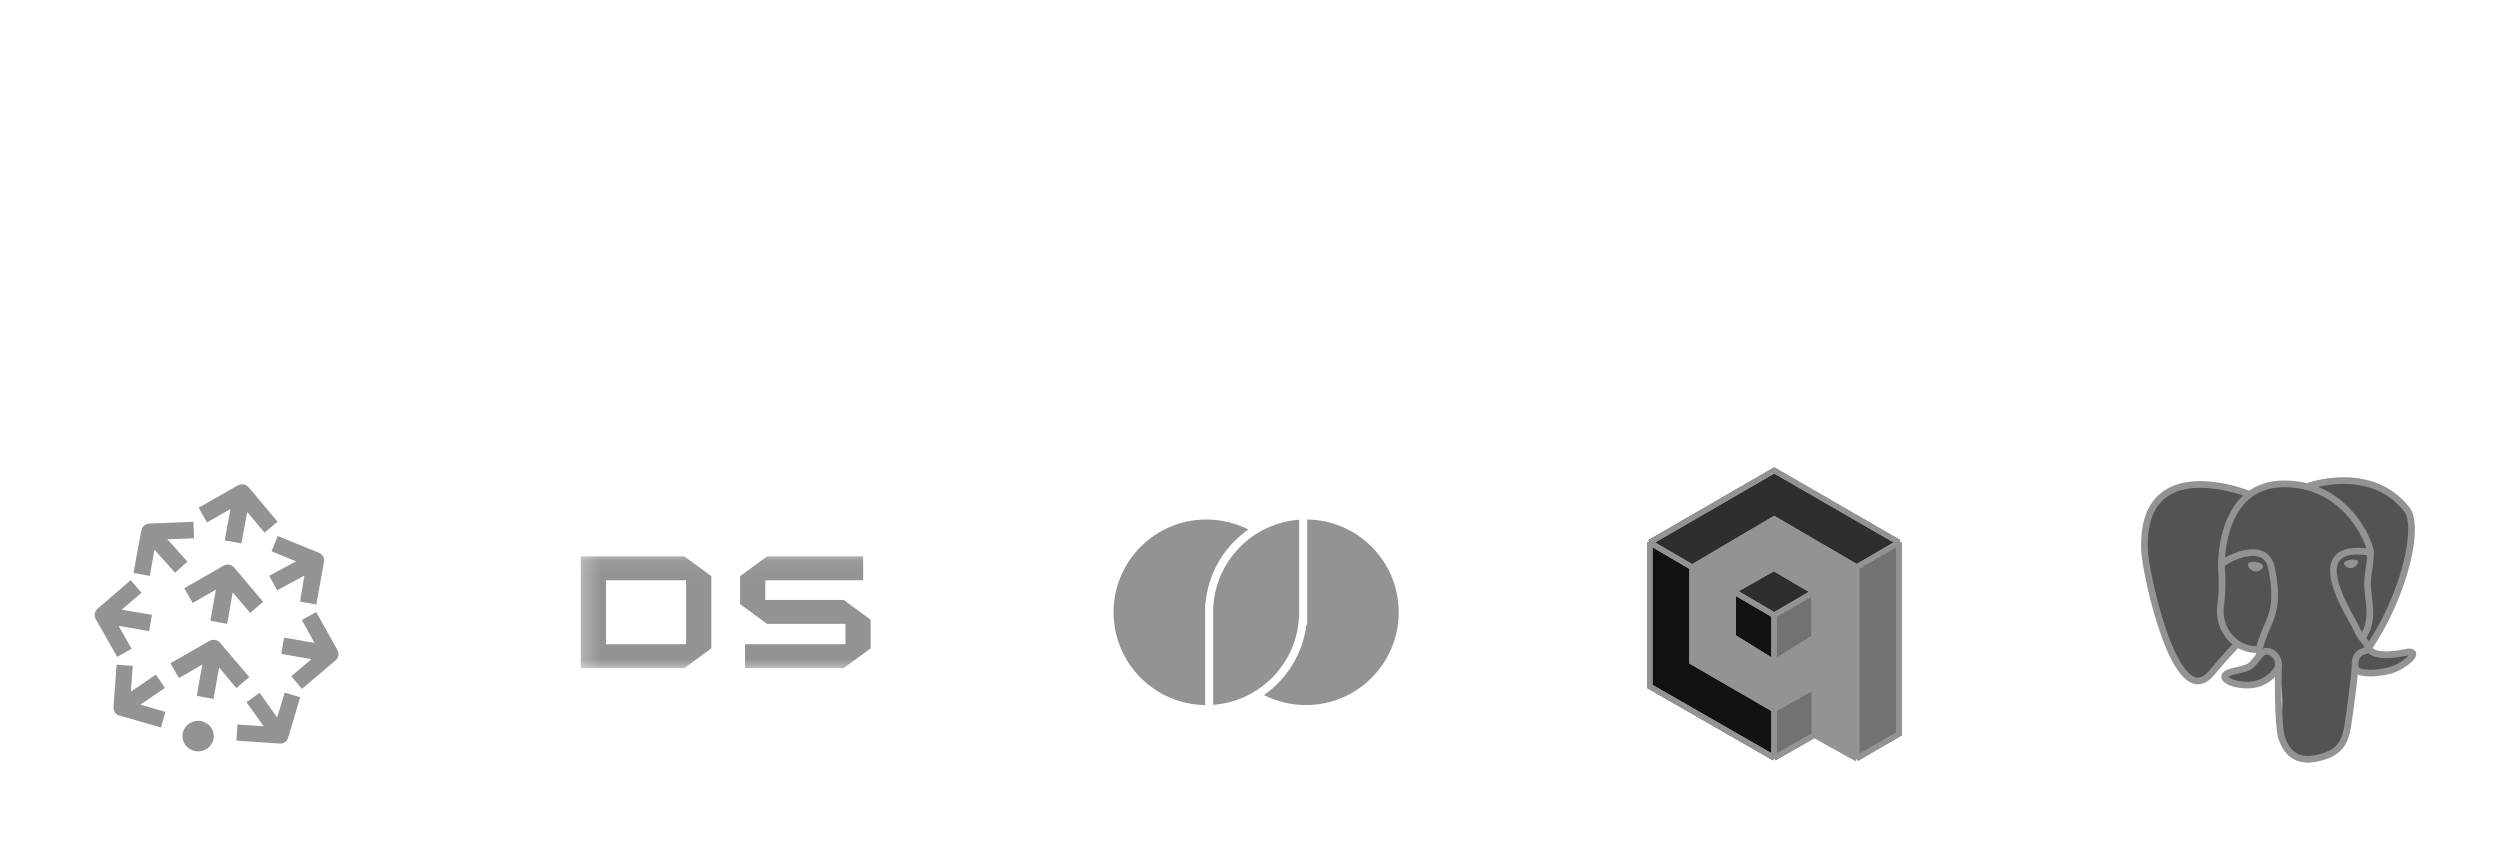 <svg width="127" height="43" viewBox="0 0 127 43" fill="none" xmlns="http://www.w3.org/2000/svg">
<path fill-rule="evenodd" clip-rule="evenodd" d="M12.631 24.756C12.495 24.594 12.269 24.555 12.088 24.659L11.92 24.749L10.091 25.79L10.517 26.54L11.707 25.861L11.416 27.451L12.262 27.606L12.56 26.01L13.439 27.057L14.098 26.501L12.767 24.911H12.76L12.631 24.756ZM10.065 38.168C10.505 38.168 10.86 37.819 10.86 37.392C10.86 36.965 10.505 36.617 10.065 36.617C9.625 36.617 9.27 36.965 9.27 37.392C9.263 37.819 9.625 38.168 10.065 38.168ZM11.131 33.908L10.847 35.505L9.994 35.35L10.278 33.76L9.089 34.445L8.656 33.695L10.472 32.654L10.64 32.557C10.821 32.454 11.047 32.493 11.183 32.654L11.312 32.809L12.663 34.393L12.004 34.955L11.131 33.908ZM11.823 30.095L11.539 31.691L10.685 31.536L10.97 29.953L9.787 30.631L9.36 29.881L11.17 28.847V28.834H11.183L11.351 28.737C11.532 28.634 11.758 28.673 11.894 28.834L12.023 28.983L13.368 30.573L12.709 31.135L11.823 30.095ZM6.245 36.403H6.239L6.064 36.352C5.877 36.3 5.754 36.119 5.767 35.925L5.922 33.766L6.743 33.824L6.646 35.136L7.919 34.27L8.378 34.949L7.13 35.796L8.404 36.164L8.178 36.953L6.245 36.403ZM14.693 37.295L14.635 37.483C14.576 37.664 14.408 37.786 14.214 37.773L14.034 37.761L14.021 37.767L14.014 37.761L12.011 37.625L12.062 36.804L13.394 36.894L12.521 35.673L13.187 35.194L14.079 36.448L14.467 35.182L15.249 35.421L14.693 37.295ZM17.046 32.848L17.142 33.023C17.239 33.197 17.201 33.417 17.046 33.546L16.903 33.669V33.676H16.897L15.339 34.994L14.796 34.354L15.818 33.488L14.286 33.217L14.434 32.389L15.979 32.661L15.333 31.497L16.063 31.09L17.046 32.848ZM15.462 29.242L14.079 29.985L13.678 29.248L15.042 28.518L13.794 28.007L14.111 27.231L16.011 28.001L16.018 27.994L16.024 28.007L16.199 28.078C16.386 28.156 16.49 28.35 16.457 28.544L16.425 28.737L16.07 30.709L15.242 30.56L15.462 29.242ZM6.18 30.974L7.719 31.232L7.576 32.06L6.025 31.795L6.684 32.958L5.954 33.372L4.959 31.62L4.862 31.452C4.765 31.278 4.804 31.058 4.952 30.929L5.094 30.806V30.799H5.101L6.639 29.474L7.189 30.114L6.18 30.974ZM8.501 27.393L9.522 28.531L8.895 29.093L7.848 27.93L7.609 29.255L6.781 29.106L7.143 27.141L7.182 26.941C7.215 26.747 7.383 26.605 7.576 26.598L7.757 26.591L7.764 26.585L7.77 26.591L9.826 26.508L9.858 27.348L8.501 27.393Z" fill="#939393"/>
<mask id="mask0_12215_10149" style="mask-type:luminance" maskUnits="userSpaceOnUse" x="29" y="28" width="17" height="7">
<path d="M45.048 28.055H29.301V34.15H45.048V28.055Z" fill="white"/>
</mask>
<g mask="url(#mask0_12215_10149)">
<path d="M37.85 33.941V32.724H42.949V31.693H38.968L37.598 30.688V29.267L38.968 28.262H43.849V29.479H38.877V30.476H42.859L44.228 31.481V32.936L42.859 33.941H37.85Z" fill="#939393"/>
<path d="M29.504 33.941V28.262H34.765L36.135 29.267V32.936L34.765 33.941L29.504 33.941ZM34.855 32.724V29.479H30.783V32.724H34.855Z" fill="#939393"/>
</g>
<mask id="mask1_12215_10149" style="mask-type:luminance" maskUnits="userSpaceOnUse" x="52" y="20" width="23" height="23">
<path d="M72.013 20.102H55.609C54.062 20.102 52.809 21.355 52.809 22.901V39.306C52.809 40.852 54.062 42.105 55.609 42.105H72.013C73.559 42.105 74.812 40.852 74.812 39.306V22.901C74.812 21.355 73.559 20.102 72.013 20.102Z" fill="white"/>
</mask>
<g mask="url(#mask1_12215_10149)">
<path d="M66.405 26.391C68.979 26.425 71.055 28.522 71.055 31.103C71.055 33.706 68.945 35.817 66.341 35.817C65.574 35.817 64.849 35.633 64.209 35.308C65.377 34.494 66.19 33.205 66.369 31.721H66.405V26.391Z" fill="#939393"/>
<path d="M61.22 35.817C58.646 35.782 56.57 33.685 56.57 31.104C56.57 28.501 58.681 26.391 61.283 26.391C62.051 26.391 62.776 26.574 63.416 26.899C63.295 26.983 63.179 27.073 63.066 27.166C62.051 28.012 61.367 29.244 61.241 30.637H61.22V35.817Z" fill="#939393"/>
<path d="M61.641 35.803C61.739 35.796 61.837 35.785 61.934 35.772C61.968 35.767 62.001 35.762 62.035 35.757C62.081 35.749 62.126 35.741 62.171 35.733C62.286 35.711 62.399 35.685 62.51 35.655C62.627 35.624 62.742 35.588 62.855 35.548C63.118 35.455 63.37 35.339 63.61 35.203C63.678 35.164 63.745 35.124 63.812 35.081C65.07 34.28 65.922 32.898 65.992 31.312H65.996V26.402C65.69 26.424 65.393 26.476 65.106 26.553C64.642 26.679 64.207 26.873 63.812 27.125C63.807 27.128 63.802 27.131 63.797 27.134C63.633 27.24 63.476 27.355 63.327 27.479C62.302 28.332 61.645 29.611 61.627 31.044L61.627 35.804C61.632 35.804 61.636 35.803 61.641 35.803Z" fill="#939393"/>
</g>
<path d="M90.129 23.898L96.466 27.556V37.284L94.32 38.528L92.174 37.335L90.129 38.503L83.805 34.871V27.556L90.129 23.898Z" fill="#121212"/>
<path d="M90.129 38.503L83.805 34.871V27.556M90.129 38.503L92.174 37.335M90.129 38.503V36.039M83.805 27.556L90.129 23.898L96.466 27.556M83.805 27.556L85.964 28.817M92.174 37.335L94.32 38.528M92.174 37.335V34.871L90.129 36.039M90.129 36.039L85.964 33.626V28.817M90.129 36.039V33.645M90.129 31.252V33.645M90.129 31.252L92.161 30.067M90.129 31.252L88.046 30.035M90.129 33.645L92.161 32.382V30.067M90.129 33.645L88.046 32.355V30.035M92.161 30.067L94.32 28.808M92.161 30.067L90.112 28.864L88.046 30.035M88.046 30.035L85.964 28.817M96.466 27.556L94.32 28.808M96.466 27.556V37.284L94.32 38.528M94.32 28.808V38.528M94.32 28.808L90.127 26.36L85.964 28.817" stroke="#939393" stroke-width="0.27"/>
<path fill-rule="evenodd" clip-rule="evenodd" d="M96.466 27.555L94.319 28.807L90.127 26.359L85.963 28.817V33.626L90.128 36.038V38.502L92.173 37.334L94.319 38.528L96.466 37.283V27.555ZM90.128 33.645V31.251L92.16 30.066L90.111 28.864L88.046 30.034V32.354L90.128 33.645Z" fill="#2E2E2E"/>
<path d="M96.466 27.556L90.129 23.898L83.805 27.556L85.964 28.817L90.127 26.36L94.32 28.808L96.466 27.556Z" fill="#2E2E2E"/>
<path d="M90.13 31.25L92.162 30.065L90.112 28.863L88.047 30.033L90.13 31.25Z" fill="#2E2E2E"/>
<path d="M90.129 38.503L83.805 34.871V27.556M90.129 38.503L92.174 37.335M90.129 38.503V36.039M83.805 27.556L90.129 23.898L96.466 27.556M83.805 27.556L85.964 28.817M92.174 37.335L94.32 38.528M92.174 37.335V34.871L90.129 36.039M90.129 36.039L85.964 33.626V28.817M90.129 36.039V33.645M90.129 31.252V33.645M90.129 31.252L92.161 30.067M90.129 31.252L88.046 30.035M90.129 33.645L92.161 32.382V30.067M90.129 33.645L88.046 32.355V30.035M92.161 30.067L94.32 28.808M92.161 30.067L90.112 28.864L88.046 30.035M88.046 30.035L85.964 28.817M96.466 27.556L94.32 28.808M96.466 27.556V37.284L94.32 38.528M94.32 28.808V38.528M94.32 28.808L90.127 26.36L85.964 28.817" stroke="#939393" stroke-width="0.27"/>
<path fill-rule="evenodd" clip-rule="evenodd" d="M96.466 27.555L94.319 28.807L90.127 26.359L85.963 28.817V33.626L90.128 36.038V38.502L92.173 37.334L94.319 38.528L96.466 37.283V27.555ZM90.128 33.645V31.251L92.16 30.066L90.111 28.864L88.046 30.034V32.354L90.128 33.645Z" fill="#727272"/>
<path d="M90.129 38.503L83.805 34.871V27.556M90.129 38.503L92.174 37.335M90.129 38.503V36.039M83.805 27.556L90.129 23.898L96.466 27.556M83.805 27.556L85.964 28.817M92.174 37.335L94.32 38.528M92.174 37.335V34.871L90.129 36.039M90.129 36.039L85.964 33.626V28.817M90.129 36.039V33.645M90.129 31.252V33.645M90.129 31.252L92.161 30.067M90.129 31.252L88.046 30.035M90.129 33.645L92.161 32.382V30.067M90.129 33.645L88.046 32.355V30.035M92.161 30.067L94.32 28.808M92.161 30.067L90.112 28.864L88.046 30.035M88.046 30.035L85.964 28.817M96.466 27.556L94.32 28.808M96.466 27.556V37.284L94.32 38.528M94.32 28.808V38.528M94.32 28.808L90.127 26.36L85.964 28.817" stroke="#939393" stroke-width="0.27"/>
<path fill-rule="evenodd" clip-rule="evenodd" d="M90.127 26.359L94.319 28.807V38.528L92.173 37.334V34.87L90.128 36.038L85.963 33.626V28.817L90.127 26.359ZM90.128 33.645L88.046 32.354V30.034L90.111 28.864L92.16 30.066V32.381L90.128 33.645Z" fill="#939393"/>
<path d="M90.129 38.503L83.805 34.871V27.556M90.129 38.503L92.174 37.335M90.129 38.503V36.039M83.805 27.556L90.129 23.898L96.466 27.556M83.805 27.556L85.964 28.817M92.174 37.335L94.32 38.528M92.174 37.335V34.871L90.129 36.039M90.129 36.039L85.964 33.626V28.817M90.129 36.039V33.645M90.129 31.252V33.645M90.129 31.252L92.161 30.067M90.129 31.252L88.046 30.035M90.129 33.645L92.161 32.382V30.067M90.129 33.645L88.046 32.355V30.035M92.161 30.067L94.32 28.808M92.161 30.067L90.112 28.864L88.046 30.035M88.046 30.035L85.964 28.817M96.466 27.556L94.32 28.808M96.466 27.556V37.284L94.32 38.528M94.32 28.808V38.528M94.32 28.808L90.127 26.36L85.964 28.817" stroke="#939393" stroke-width="0.27"/>
<path d="M122.199 33.169C120.46 33.528 120.34 32.939 120.34 32.939C122.177 30.214 122.944 26.755 122.282 25.909C120.474 23.6 117.346 24.692 117.294 24.72L117.277 24.723C116.933 24.652 116.549 24.609 116.116 24.602C115.329 24.589 114.732 24.808 114.279 25.152C114.279 25.152 108.698 22.853 108.958 28.044C109.013 29.148 110.541 36.399 112.363 34.209C113.029 33.408 113.672 32.731 113.672 32.731C113.992 32.943 114.374 33.052 114.775 33.013L114.807 32.986C114.797 33.086 114.801 33.183 114.819 33.298C114.35 33.822 114.488 33.915 113.549 34.108C112.6 34.303 113.158 34.652 113.522 34.743C113.963 34.853 114.985 35.01 115.675 34.044L115.647 34.154C115.831 34.301 115.96 35.112 115.939 35.847C115.917 36.582 115.903 37.087 116.047 37.481C116.192 37.875 116.337 38.762 117.57 38.498C118.601 38.277 119.135 37.704 119.209 36.749C119.262 36.071 119.381 36.171 119.389 35.564L119.485 35.277C119.595 34.357 119.502 34.06 120.137 34.198L120.292 34.212C120.759 34.233 121.37 34.136 121.729 33.97C122.503 33.611 122.961 33.012 122.199 33.169Z" fill="#535353"/>
<path d="M115.75 33.695C115.702 35.407 115.762 37.131 115.93 37.55C116.098 37.969 116.456 38.784 117.69 38.52C118.72 38.299 119.095 37.872 119.258 36.928C119.378 36.233 119.609 34.305 119.639 33.91" stroke="#939393" stroke-width="0.34" stroke-linecap="round" stroke-linejoin="round"/>
<path d="M114.271 25.109C114.271 25.109 108.687 22.827 108.946 28.017C109.001 29.122 110.529 36.373 112.351 34.183C113.017 33.382 113.619 32.754 113.619 32.754" stroke="#939393" stroke-width="0.34" stroke-linecap="round" stroke-linejoin="round"/>
<path d="M117.289 24.695C117.096 24.756 120.396 23.489 122.271 25.885C122.934 26.732 122.166 30.191 120.33 32.916" stroke="#939393" stroke-width="0.34" stroke-linecap="round" stroke-linejoin="round"/>
<path d="M120.329 32.916C120.329 32.916 120.448 33.505 122.188 33.146C122.95 32.988 122.491 33.587 121.718 33.946C121.084 34.241 119.662 34.316 119.638 33.909C119.579 32.86 120.387 33.179 120.329 32.916ZM120.329 32.916C120.276 32.679 119.914 32.446 119.675 31.867C119.467 31.361 116.813 27.481 120.411 28.057C120.543 28.03 119.473 24.634 116.105 24.579C112.738 24.523 112.848 28.72 112.848 28.72" stroke="#939393" stroke-width="0.34" stroke-linecap="round" stroke-linejoin="bevel"/>
<path d="M114.806 33.275C114.337 33.799 114.475 33.891 113.537 34.084C112.587 34.28 113.145 34.628 113.509 34.719C113.951 34.83 114.972 34.986 115.662 34.02C115.872 33.726 115.661 33.256 115.372 33.136C115.233 33.079 115.046 33.006 114.806 33.275Z" stroke="#939393" stroke-width="0.34" stroke-linecap="round" stroke-linejoin="round"/>
<path d="M114.776 33.264C114.728 32.956 114.877 32.589 115.036 32.16C115.276 31.516 115.828 30.872 115.386 28.829C115.057 27.306 112.848 28.512 112.847 28.718C112.846 28.925 112.947 29.765 112.81 30.743C112.631 32.019 113.622 33.098 114.763 32.988" stroke="#939393" stroke-width="0.34" stroke-linecap="round" stroke-linejoin="round"/>
<path d="M114.251 28.688C114.241 28.758 114.38 28.946 114.561 28.971C114.742 28.997 114.897 28.849 114.907 28.779C114.916 28.709 114.778 28.631 114.596 28.606C114.415 28.58 114.26 28.617 114.251 28.688Z" fill="#939393" stroke="#939393" stroke-width="0.113"/>
<path d="M119.762 28.543C119.772 28.613 119.633 28.802 119.452 28.827C119.271 28.852 119.116 28.705 119.106 28.634C119.096 28.564 119.235 28.486 119.416 28.461C119.598 28.436 119.752 28.473 119.762 28.543Z" fill="#939393" stroke="#939393" stroke-width="0.057"/>
<path d="M120.41 28.055C120.44 28.608 120.291 28.984 120.272 29.573C120.244 30.429 120.68 31.408 120.023 32.389" stroke="#939393" stroke-width="0.34" stroke-linecap="round" stroke-linejoin="round"/>
</svg>
